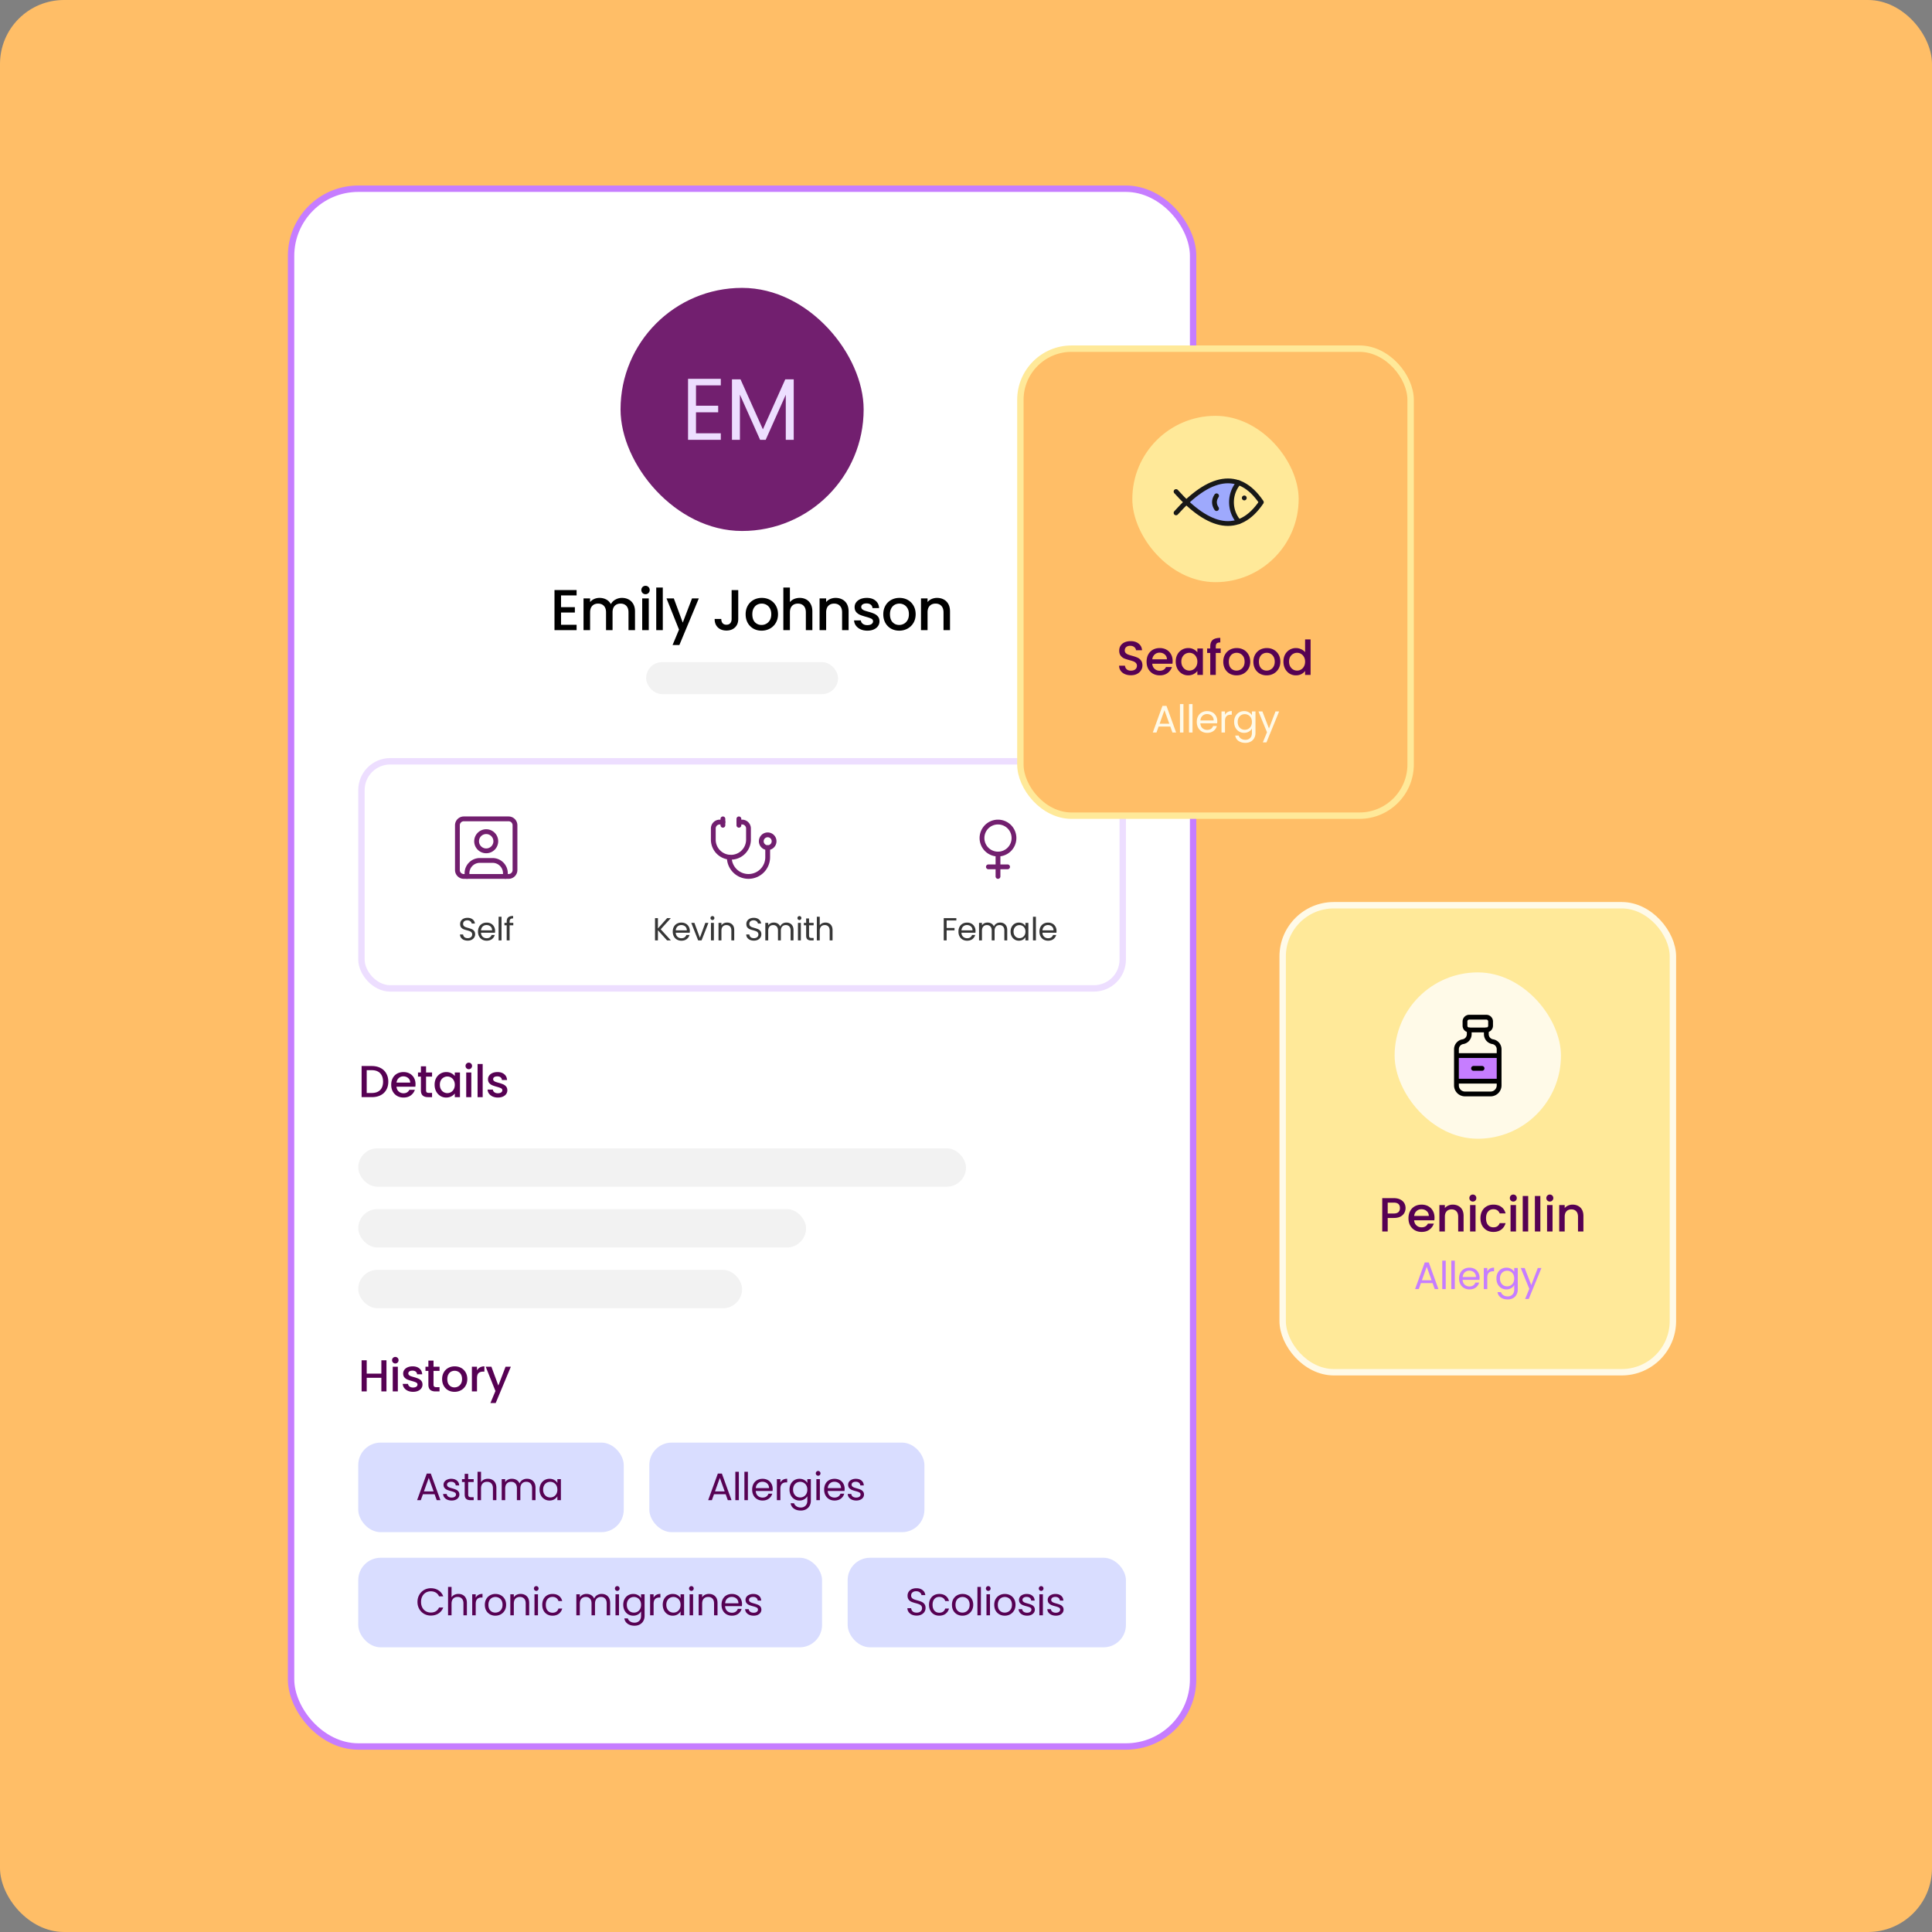 <svg width="604" height="604" fill="none" xmlns="http://www.w3.org/2000/svg"><rect width="100%" height="100%" fill="#808080" stroke="none"/><g transform="translate(-736)"><rect x="736" width="604" height="604" rx="20" fill="#ffbe67"/><rect x="827" y="59" width="282" height="487" rx="21" fill="#fff"/><rect x="827" y="59" width="282" height="487" rx="21" stroke="#c67dff" stroke-width="2"/><rect x="930" y="90" width="76" height="76" rx="38" fill="#721f6f"/><path d="M953.589 120.484v6.364h6.937v2.049h-6.937v6.555h7.756v2.048h-10.242v-19.064h10.242v2.048zm30.554-1.884v18.9h-2.486v-14.093l-6.281 14.093h-1.748l-6.31-14.121V137.5h-2.485v-18.9h2.677l6.992 15.622 6.992-15.622z" fill="#eddeff"/><path d="M911.402 186.146v3.672h4.32v1.674h-4.32v3.834h4.86V197h-6.912v-12.528h6.912v1.674zm19.033.774c.78 0 1.476.162 2.088.486.624.324 1.11.804 1.458 1.44.36.636.54 1.404.54 2.304V197h-2.034v-5.544c0-.888-.222-1.566-.666-2.034-.444-.48-1.05-.72-1.818-.72s-1.38.24-1.836.72c-.444.468-.666 1.146-.666 2.034V197h-2.034v-5.544c0-.888-.222-1.566-.666-2.034-.444-.48-1.05-.72-1.818-.72s-1.38.24-1.836.72c-.444.468-.666 1.146-.666 2.034V197h-2.052v-9.918h2.052v1.134a3.412 3.412 0 0 1 1.278-.954 4.051 4.051 0 0 1 1.656-.342c.792 0 1.5.168 2.124.504a3.445 3.445 0 0 1 1.44 1.458c.3-.6.768-1.074 1.404-1.422.636-.36 1.32-.54 2.052-.54zm7.382-1.152c-.372 0-.684-.126-.936-.378a1.271 1.271 0 0 1-.378-.936c0-.372.126-.684.378-.936s.564-.378.936-.378c.36 0 .666.126.918.378s.378.564.378.936c0 .372-.126.684-.378.936a1.25 1.25 0 0 1-.918.378zm1.008 1.314V197h-2.052v-9.918zm4.386-3.402V197h-2.052v-13.32zm11.262 3.402-6.084 14.58h-2.124l2.016-4.824-3.906-9.756h2.286l2.79 7.56 2.898-7.56zm12.326-2.592v9.018c0 1.116-.342 1.998-1.026 2.646-.672.648-1.56.972-2.664.972s-1.998-.324-2.682-.972c-.672-.648-1.008-1.53-1.008-2.646h2.07c.012.552.15.99.414 1.314.276.324.678.486 1.206.486.528 0 .93-.162 1.206-.486.276-.336.414-.774.414-1.314v-9.018zm7.28 12.672c-.936 0-1.782-.21-2.538-.63a4.67 4.67 0 0 1-1.782-1.8c-.432-.78-.648-1.68-.648-2.7 0-1.008.222-1.902.666-2.682a4.6 4.6 0 0 1 1.818-1.8c.768-.42 1.626-.63 2.574-.63s1.806.21 2.574.63a4.6 4.6 0 0 1 1.818 1.8c.444.78.666 1.674.666 2.682s-.228 1.902-.684 2.682a4.783 4.783 0 0 1-1.872 1.818c-.78.42-1.644.63-2.592.63zm0-1.782c.528 0 1.02-.126 1.476-.378.468-.252.846-.63 1.134-1.134.288-.504.432-1.116.432-1.836s-.138-1.326-.414-1.818c-.276-.504-.642-.882-1.098-1.134a3.003 3.003 0 0 0-1.476-.378c-.528 0-1.02.126-1.476.378-.444.252-.798.63-1.062 1.134-.264.492-.396 1.098-.396 1.818 0 1.068.27 1.896.81 2.484.552.576 1.242.864 2.07.864zm11.947-8.46c.756 0 1.428.162 2.016.486a3.39 3.39 0 0 1 1.404 1.44c.348.636.522 1.404.522 2.304V197h-2.034v-5.544c0-.888-.222-1.566-.666-2.034-.444-.48-1.05-.72-1.818-.72s-1.38.24-1.836.72c-.444.468-.666 1.146-.666 2.034V197h-2.052v-13.32h2.052v4.554c.348-.42.786-.744 1.314-.972a4.489 4.489 0 0 1 1.764-.342zm11.203 0c.78 0 1.476.162 2.088.486a3.466 3.466 0 0 1 1.463 1.44c.34.636.52 1.404.52 2.304V197h-2.037v-5.544c0-.888-.222-1.566-.666-2.034-.444-.48-1.05-.72-1.818-.72s-1.38.24-1.836.72c-.444.468-.666 1.146-.666 2.034V197h-2.052v-9.918h2.052v1.134a3.412 3.412 0 0 1 1.278-.954 4.178 4.178 0 0 1 1.674-.342zm9.921 10.242c-.78 0-1.48-.138-2.1-.414-.61-.288-1.1-.672-1.46-1.152a2.965 2.965 0 0 1-.58-1.638h2.13c.03.42.23.774.59 1.062.37.276.84.414 1.39.414.57 0 1.02-.108 1.33-.324.32-.228.49-.516.49-.864 0-.372-.18-.648-.54-.828-.35-.18-.91-.378-1.68-.594-.74-.204-1.35-.402-1.82-.594a3.33 3.33 0 0 1-1.22-.882c-.34-.396-.5-.918-.5-1.566 0-.528.15-1.008.46-1.44.32-.444.76-.792 1.34-1.044.58-.252 1.26-.378 2.01-.378 1.13 0 2.04.288 2.72.864.7.564 1.07 1.338 1.12 2.322h-2.06c-.03-.444-.21-.798-.54-1.062-.32-.264-.76-.396-1.31-.396-.54 0-.95.102-1.24.306a.94.94 0 0 0-.43.81c0 .264.09.486.28.666.2.18.43.324.71.432.27.096.68.222 1.22.378.72.192 1.31.39 1.76.594.47.192.87.48 1.21.864.34.384.51.894.52 1.53 0 .564-.15 1.068-.47 1.512-.31.444-.75.792-1.33 1.044-.56.252-1.23.378-2 .378zm9.96 0c-.93 0-1.78-.21-2.54-.63a4.693 4.693 0 0 1-1.78-1.8c-.43-.78-.65-1.68-.65-2.7 0-1.008.23-1.902.67-2.682.44-.78 1.05-1.38 1.82-1.8.77-.42 1.62-.63 2.57-.63.95 0 1.81.21 2.58.63.76.42 1.37 1.02 1.81 1.8.45.78.67 1.674.67 2.682s-.23 1.902-.68 2.682a4.777 4.777 0 0 1-1.88 1.818c-.78.42-1.64.63-2.59.63zm0-1.782c.53 0 1.02-.126 1.48-.378.47-.252.84-.63 1.13-1.134.29-.504.43-1.116.43-1.836s-.13-1.326-.41-1.818c-.28-.504-.64-.882-1.1-1.134a2.986 2.986 0 0 0-1.47-.378c-.53 0-1.02.126-1.48.378a2.7 2.7 0 0 0-1.06 1.134c-.27.492-.4 1.098-.4 1.818 0 1.068.27 1.896.81 2.484.55.576 1.24.864 2.07.864zm11.82-8.46c.78 0 1.48.162 2.09.486.62.324 1.11.804 1.46 1.44.35.636.52 1.404.52 2.304V197h-2.03v-5.544c0-.888-.23-1.566-.67-2.034-.44-.48-1.05-.72-1.82-.72s-1.38.24-1.83.72c-.45.468-.67 1.146-.67 2.034V197h-2.05v-9.918h2.05v1.134c.34-.408.76-.726 1.28-.954a4.159 4.159 0 0 1 1.67-.342z" fill="#000"/><rect x="849" y="238" width="238" height="71" rx="9" stroke="#eddeff" stroke-width="2"/><path d="m944.556 294-2.87-3.18V294h-.91v-6.97h.91v3.23l2.88-3.23h1.15l-3.16 3.49 3.19 3.48zm7.106-2.95c0 .173-.01.357-.03.55h-4.38c.034.54.217.963.55 1.27.34.3.75.45 1.23.45.394 0 .72-.09.98-.27.267-.187.454-.433.56-.74h.98c-.146.527-.44.957-.88 1.29-.44.327-.986.49-1.64.49-.52 0-.986-.117-1.4-.35a2.5 2.5 0 0 1-.96-.99c-.233-.433-.35-.933-.35-1.5s.114-1.063.34-1.49a2.37 2.37 0 0 1 .95-.98c.414-.233.887-.35 1.42-.35.52 0 .98.113 1.38.34.4.227.707.54.92.94.22.393.33.84.33 1.34zm-.94-.19c0-.347-.076-.643-.23-.89a1.448 1.448 0 0 0-.63-.57c-.26-.133-.55-.2-.87-.2-.46 0-.853.147-1.18.44-.32.293-.503.7-.55 1.22zm4.081 2.3 1.7-4.64h.97l-2.15 5.48h-1.06l-2.15-5.48h.98zm3.936-5.53a.597.597 0 0 1-.44-.18.599.599 0 0 1-.18-.44c0-.173.06-.32.18-.44s.266-.18.44-.18c.166 0 .306.06.42.18.12.12.18.267.18.44s-.06.32-.18.44a.557.557 0 0 1-.42.18zm.44.89V294h-.91v-5.48zm4.121-.1c.666 0 1.206.203 1.62.61.413.4.62.98.62 1.74V294h-.9v-3.1c0-.547-.137-.963-.41-1.25-.274-.293-.647-.44-1.12-.44-.48 0-.864.15-1.15.45-.28.3-.42.737-.42 1.31V294h-.91v-5.48h.91v.78c.18-.28.423-.497.73-.65.313-.153.656-.23 1.03-.23zm8.402 5.65c-.46 0-.873-.08-1.24-.24a2.12 2.12 0 0 1-.85-.68 1.772 1.772 0 0 1-.32-1.01h.97c.034.327.167.603.4.83.24.22.587.33 1.04.33.434 0 .774-.107 1.02-.32.254-.22.38-.5.38-.84 0-.267-.073-.483-.22-.65a1.4 1.4 0 0 0-.55-.38 8.461 8.461 0 0 0-.89-.28c-.46-.12-.83-.24-1.11-.36a1.849 1.849 0 0 1-.71-.56c-.193-.26-.29-.607-.29-1.04 0-.38.097-.717.29-1.01.194-.293.464-.52.81-.68.354-.16.757-.24 1.21-.24.654 0 1.187.163 1.6.49.42.327.657.76.71 1.3h-1c-.033-.267-.173-.5-.42-.7-.246-.207-.573-.31-.98-.31-.38 0-.69.1-.93.3-.24.193-.36.467-.36.82 0 .253.07.46.21.62.147.16.324.283.53.37.214.08.51.173.89.28.46.127.83.253 1.11.38.28.12.52.31.72.57.2.253.3.6.3 1.04 0 .34-.09.66-.27.96-.18.3-.446.543-.8.73-.353.187-.77.28-1.25.28zm10.149-5.65c.427 0 .807.09 1.14.27.334.173.597.437.79.79.194.353.29.783.29 1.29V294h-.9v-3.1c0-.547-.136-.963-.41-1.25-.266-.293-.63-.44-1.09-.44-.473 0-.85.153-1.13.46-.28.3-.42.737-.42 1.31V294h-.9v-3.1c0-.547-.136-.963-.41-1.25-.266-.293-.63-.44-1.09-.44-.473 0-.85.153-1.13.46-.28.3-.42.737-.42 1.31V294h-.91v-5.48h.91v.79c.18-.287.42-.507.72-.66.307-.153.644-.23 1.01-.23.46 0 .867.103 1.22.31.354.207.617.51.79.91a1.8 1.8 0 0 1 .76-.9c.354-.213.747-.32 1.18-.32zm4.083-.79a.599.599 0 0 1-.44-.18.599.599 0 0 1-.18-.44c0-.173.06-.32.18-.44s.267-.18.44-.18c.167 0 .307.06.42.18.12.12.18.267.18.44s-.06.32-.18.44a.554.554 0 0 1-.42.18zm.44.89V294h-.91v-5.48zm2.561.75v3.23c0 .267.057.457.17.57.113.107.31.16.59.16h.67v.77h-.82c-.507 0-.887-.117-1.14-.35-.253-.233-.38-.617-.38-1.15v-3.23h-.71v-.75h.71v-1.38h.91v1.38h1.43v.75zm5.153-.85c.413 0 .786.09 1.12.27.333.173.593.437.78.79.193.353.29.783.29 1.29V294h-.9v-3.1c0-.547-.137-.963-.41-1.25-.274-.293-.647-.44-1.12-.44-.48 0-.864.15-1.15.45-.28.3-.42.737-.42 1.31V294h-.91v-7.4h.91v2.7c.18-.28.426-.497.74-.65.32-.153.676-.23 1.07-.23zm-111.869 5.65c-.46 0-.873-.08-1.24-.24a2.12 2.12 0 0 1-.85-.68 1.765 1.765 0 0 1-.32-1.01h.97c.033.327.167.603.4.83.24.22.587.33 1.04.33.433 0 .773-.107 1.02-.32.253-.22.38-.5.38-.84 0-.267-.073-.483-.22-.65a1.408 1.408 0 0 0-.55-.38 8.539 8.539 0 0 0-.89-.28c-.46-.12-.83-.24-1.11-.36a1.849 1.849 0 0 1-.71-.56c-.193-.26-.29-.607-.29-1.04 0-.38.097-.717.29-1.01.193-.293.463-.52.81-.68.353-.16.757-.24 1.21-.24.653 0 1.187.163 1.6.49.42.327.657.76.71 1.3h-1c-.033-.267-.173-.5-.42-.7-.247-.207-.573-.31-.98-.31-.38 0-.69.1-.93.3-.24.193-.36.467-.36.82 0 .253.07.46.21.62.147.16.323.283.53.37.213.08.51.173.89.28.46.127.83.253 1.11.38.28.12.52.31.72.57.2.253.3.6.3 1.04 0 .34-.09.66-.27.96-.18.3-.447.543-.8.73-.353.187-.77.28-1.25.28zm8.559-3.02c0 .173-.01.357-.03.55h-4.38c.033.54.217.963.55 1.27.34.3.75.45 1.23.45.393 0 .72-.09.98-.27.267-.187.453-.433.56-.74h.98a2.38 2.38 0 0 1-.88 1.29c-.44.327-.987.49-1.64.49a2.8 2.8 0 0 1-1.4-.35 2.487 2.487 0 0 1-.96-.99c-.233-.433-.35-.933-.35-1.5s.113-1.063.34-1.49c.227-.427.543-.753.95-.98.413-.233.887-.35 1.42-.35.52 0 .98.113 1.38.34.4.227.707.54.92.94.22.393.33.84.33 1.34zm-.94-.19c0-.347-.077-.643-.23-.89a1.448 1.448 0 0 0-.63-.57c-.26-.133-.55-.2-.87-.2-.46 0-.853.147-1.18.44-.32.293-.503.7-.55 1.22zm2.951-4.26v7.4h-.91v-7.4zm3.681 2.67h-1.15V294h-.91v-4.73h-.71v-.75h.71v-.39c0-.613.157-1.06.47-1.34.32-.287.83-.43 1.53-.43v.76c-.4 0-.683.08-.85.24-.16.153-.24.41-.24.77v.39h1.15zm138.51-2.24v.74h-3.03v2.35h2.46v.74h-2.46V294h-.91v-6.97zm6 4.02c0 .173-.01.357-.03.55h-4.38c.03.54.21.963.55 1.27.34.3.75.45 1.23.45.39 0 .72-.09.98-.27.26-.187.45-.433.56-.74h.98c-.15.527-.44.957-.88 1.29-.44.327-.99.49-1.64.49-.52 0-.99-.117-1.4-.35a2.448 2.448 0 0 1-.96-.99c-.24-.433-.35-.933-.35-1.5s.11-1.063.34-1.49c.22-.427.54-.753.95-.98.41-.233.88-.35 1.42-.35.52 0 .98.113 1.38.34.4.227.7.54.92.94.22.393.33.84.33 1.34zm-.94-.19c0-.347-.08-.643-.23-.89a1.529 1.529 0 0 0-.63-.57c-.26-.133-.55-.2-.87-.2-.46 0-.86.147-1.18.44-.32.293-.51.7-.55 1.22zm8.63-2.44c.43 0 .81.09 1.14.27.33.173.6.437.79.79.19.353.29.783.29 1.29V294h-.9v-3.1c0-.547-.14-.963-.41-1.25-.27-.293-.63-.44-1.09-.44-.47 0-.85.153-1.13.46-.28.3-.42.737-.42 1.31V294h-.9v-3.1c0-.547-.14-.963-.41-1.25-.27-.293-.63-.44-1.09-.44-.47 0-.85.153-1.13.46-.28.3-.42.737-.42 1.31V294h-.91v-5.48h.91v.79c.18-.287.42-.507.72-.66.31-.153.64-.23 1.01-.23.46 0 .87.103 1.22.31.35.207.62.51.79.91.15-.387.41-.687.76-.9.35-.213.75-.32 1.18-.32zm3.27 2.82c0-.56.11-1.05.34-1.47.23-.427.54-.757.93-.99.4-.233.84-.35 1.33-.35.48 0 .9.103 1.25.31.35.207.62.467.79.78v-1h.92V294h-.92v-1.02c-.18.32-.45.587-.81.8-.35.207-.77.31-1.24.31-.49 0-.93-.12-1.32-.36s-.7-.577-.93-1.01c-.23-.433-.34-.927-.34-1.48zm4.64.01c0-.413-.08-.773-.25-1.08a1.72 1.72 0 0 0-.68-.7 1.78 1.78 0 0 0-.93-.25c-.34 0-.65.08-.93.24-.28.16-.5.393-.67.7-.17.307-.25.667-.25 1.08 0 .42.08.787.25 1.1.17.307.39.543.67.71.28.16.59.24.93.24.34 0 .65-.08.93-.24.29-.167.51-.403.68-.71.17-.313.25-.677.25-1.09zm3.27-4.65v7.4h-.91v-7.4zm6.45 4.45c0 .173-.01.357-.03.55h-4.38c.03.54.22.963.55 1.27.34.3.75.45 1.23.45.39 0 .72-.09.98-.27.27-.187.45-.433.56-.74h.98c-.15.527-.44.957-.88 1.29-.44.327-.99.49-1.64.49-.52 0-.99-.117-1.4-.35a2.448 2.448 0 0 1-.96-.99c-.23-.433-.35-.933-.35-1.5s.11-1.063.34-1.49c.23-.427.54-.753.95-.98.41-.233.89-.35 1.42-.35.52 0 .98.113 1.38.34.4.227.71.54.92.94.22.393.33.84.33 1.34zm-.94-.19c0-.347-.08-.643-.23-.89a1.416 1.416 0 0 0-.63-.57c-.26-.133-.55-.2-.87-.2-.46 0-.85.147-1.18.44-.32.293-.5.7-.55 1.22z" fill="#363636"/><g clip-path="url(#a)" stroke="#721f6f" stroke-width="1.5" stroke-linecap="round" stroke-linejoin="round"><path d="M885 263c0 .796.316 1.559.879 2.121a2.996 2.996 0 0 0 4.242 0 2.996 2.996 0 0 0 0-4.242 2.996 2.996 0 0 0-4.242 0A2.996 2.996 0 0 0 885 263Zm-3 11v-1c0-1.061.421-2.078 1.172-2.828A3.995 3.995 0 0 1 886 269h4c1.061 0 2.078.421 2.828 1.172A3.995 3.995 0 0 1 894 273v1"/><path d="M879 258a2 2 0 0 1 2-2h14a2 2 0 0 1 2 2v14a2 2 0 0 1-2 2h-14a2 2 0 0 1-2-2Z"/></g><g clip-path="url(#b)" stroke="#721f6f" stroke-width="1.5" stroke-linecap="round" stroke-linejoin="round"><path d="M962 257h-1a2 2 0 0 0-2 2v3.5a5.496 5.496 0 0 0 5.5 5.5 5.496 5.496 0 0 0 5.5-5.5V259a2 2 0 0 0-2-2h-1"/><path d="M964 268a5.99 5.99 0 0 0 1.757 4.243A6.003 6.003 0 0 0 976 268v-3m-9-9v2m-5-2v2"/><path d="M974 263a2 2 0 1 0 4.001-.001A2 2 0 0 0 974 263Z"/></g><g clip-path="url(#c)" stroke="#721f6f" stroke-width="1.5" stroke-linecap="round" stroke-linejoin="round"><path d="M1043 262a5.03 5.03 0 0 0 1.46 3.536 5.01 5.01 0 0 0 7.08 0A5.03 5.03 0 0 0 1053 262a5.03 5.03 0 0 0-1.46-3.536 5.01 5.01 0 0 0-7.08 0A5.03 5.03 0 0 0 1043 262zm5 5v7m-3-3h6"/></g><path d="M856.82 425.27V435h-1.596v-4.256h-4.578V435h-1.596v-9.73h1.596v4.172h4.578v-4.172zm2.773.994a.99.99 0 0 1-.728-.294.99.99 0 0 1-.294-.728.99.99 0 0 1 .294-.728.99.99 0 0 1 .728-.294c.28 0 .518.098.714.294a.99.99 0 0 1 .294.728.99.99 0 0 1-.294.728.972.972 0 0 1-.714.294zm.784 1.022V435h-1.596v-7.714zm4.756 7.84c-.607 0-1.153-.107-1.638-.322a2.962 2.962 0 0 1-1.134-.896 2.262 2.262 0 0 1-.448-1.274h1.652c.028.327.182.602.462.826.289.215.648.322 1.078.322.448 0 .793-.084 1.036-.252.252-.177.378-.401.378-.672 0-.289-.14-.504-.42-.644-.271-.14-.705-.294-1.302-.462a12.75 12.75 0 0 1-1.414-.462 2.53 2.53 0 0 1-.952-.686c-.262-.308-.392-.714-.392-1.218 0-.411.121-.784.364-1.12.242-.345.588-.616 1.036-.812.457-.196.98-.294 1.568-.294.877 0 1.582.224 2.114.672.541.439.83 1.041.868 1.806h-1.596a1.137 1.137 0 0 0-.42-.826c-.252-.205-.593-.308-1.022-.308-.42 0-.742.079-.966.238a.738.738 0 0 0-.336.63.68.68 0 0 0 .224.518c.149.14.331.252.546.336.214.075.532.173.952.294a9.25 9.25 0 0 1 1.372.462c.364.149.676.373.938.672.261.299.396.695.406 1.19 0 .439-.122.831-.364 1.176-.243.345-.588.616-1.036.812-.439.196-.957.294-1.554.294zm6.4-6.538v4.27c0 .289.065.499.196.63.14.121.373.182.7.182h.98V435h-1.26c-.719 0-1.269-.168-1.652-.504-.383-.336-.574-.882-.574-1.638v-4.27h-.91v-1.302h.91v-1.918h1.61v1.918h1.876v1.302zm6.553 6.538c-.728 0-1.386-.163-1.974-.49a3.635 3.635 0 0 1-1.386-1.4c-.336-.607-.504-1.307-.504-2.1 0-.784.173-1.479.518-2.086a3.578 3.578 0 0 1 1.414-1.4c.597-.327 1.265-.49 2.002-.49.737 0 1.405.163 2.002.49a3.578 3.578 0 0 1 1.414 1.4c.345.607.518 1.302.518 2.086 0 .784-.177 1.479-.532 2.086a3.72 3.72 0 0 1-1.456 1.414 4.182 4.182 0 0 1-2.016.49zm0-1.386c.411 0 .793-.098 1.148-.294.364-.196.658-.49.882-.882.224-.392.336-.868.336-1.428 0-.56-.107-1.031-.322-1.414a2.164 2.164 0 0 0-.854-.882 2.335 2.335 0 0 0-1.148-.294c-.411 0-.793.098-1.148.294-.345.196-.621.49-.826.882-.205.383-.308.854-.308 1.414 0 .831.21 1.475.63 1.932.429.448.966.672 1.61.672zm7.038-5.334c.233-.392.541-.695.924-.91.392-.224.854-.336 1.386-.336v1.652h-.406c-.626 0-1.102.159-1.428.476-.318.317-.476.868-.476 1.652V435h-1.596v-7.714h1.596zm10.581-1.12-4.732 11.34h-1.652l1.568-3.752-3.038-7.588h1.778l2.17 5.88 2.254-5.88z" fill="#560153"/><rect x="848" y="451" width="83" height="28" rx="7" fill="#d9ddff"/><path d="M871.868 467.14h-3.648l-.672 1.86h-1.152l3.024-8.316h1.26l3.012 8.316h-1.152zm-.312-.888-1.512-4.224-1.512 4.224zm5.662 2.856c-.504 0-.956-.084-1.356-.252a2.356 2.356 0 0 1-.948-.72 1.946 1.946 0 0 1-.384-1.068h1.128c.032.328.184.596.456.804.28.208.644.312 1.092.312.416 0 .744-.092.984-.276.24-.184.36-.416.36-.696 0-.288-.128-.5-.384-.636-.256-.144-.652-.284-1.188-.42a9.777 9.777 0 0 1-1.2-.384 2.279 2.279 0 0 1-.792-.588c-.216-.264-.324-.608-.324-1.032 0-.336.1-.644.3-.924.2-.28.484-.5.852-.66a3.003 3.003 0 0 1 1.26-.252c.728 0 1.316.184 1.764.552.448.368.688.872.72 1.512h-1.092a1.12 1.12 0 0 0-.42-.828c-.248-.208-.584-.312-1.008-.312-.392 0-.704.084-.936.252a.779.779 0 0 0-.348.66c0 .216.068.396.204.54.144.136.32.248.528.336.216.08.512.172.888.276.472.128.856.256 1.152.384.296.12.548.304.756.552.216.248.328.572.336.972 0 .36-.1.684-.3.972-.2.288-.484.516-.852.684-.36.16-.776.24-1.248.24zm5.153-5.784v3.876c0 .32.068.548.204.684.136.128.372.192.708.192h.804V469h-.984c-.608 0-1.064-.14-1.368-.42-.304-.28-.456-.74-.456-1.38v-3.876h-.852v-.9h.852v-1.656h1.092v1.656h1.716v.9zm6.184-1.02c.496 0 .944.108 1.344.324.4.208.712.524.936.948.232.424.348.94.348 1.548V469h-1.08v-3.72c0-.656-.164-1.156-.492-1.5-.328-.352-.776-.528-1.344-.528-.576 0-1.036.18-1.38.54-.336.36-.504.884-.504 1.572V469h-1.092v-8.88h1.092v3.24a2.16 2.16 0 0 1 .888-.78 2.933 2.933 0 0 1 1.284-.276zm12.199 0c.512 0 .968.108 1.368.324.4.208.716.524.948.948.232.424.348.94.348 1.548V469h-1.08v-3.72c0-.656-.164-1.156-.492-1.5-.32-.352-.756-.528-1.308-.528-.568 0-1.02.184-1.356.552-.336.36-.504.884-.504 1.572V469h-1.08v-3.72c0-.656-.164-1.156-.492-1.5-.32-.352-.756-.528-1.308-.528-.568 0-1.02.184-1.356.552-.336.36-.504.884-.504 1.572V469h-1.092v-6.576h1.092v.948c.216-.344.504-.608.864-.792a2.672 2.672 0 0 1 1.212-.276c.552 0 1.04.124 1.464.372.424.248.74.612.948 1.092.184-.464.488-.824.912-1.08a2.687 2.687 0 0 1 1.416-.384zm3.928 3.384c0-.672.136-1.26.408-1.764a2.964 2.964 0 0 1 1.116-1.188 3.11 3.11 0 0 1 1.596-.42c.576 0 1.076.124 1.5.372.424.248.74.56.948.936v-1.2h1.104V469h-1.104v-1.224c-.216.384-.54.704-.972.96-.424.248-.92.372-1.488.372a2.98 2.98 0 0 1-1.584-.432 3.03 3.03 0 0 1-1.116-1.212c-.272-.52-.408-1.112-.408-1.776zm5.568.012c0-.496-.1-.928-.3-1.296a2.065 2.065 0 0 0-.816-.84 2.14 2.14 0 0 0-1.116-.3c-.408 0-.78.096-1.116.288a2.09 2.09 0 0 0-.804.84c-.2.368-.3.8-.3 1.296 0 .504.1.944.3 1.32.2.368.468.652.804.852a2.21 2.21 0 0 0 1.116.288c.408 0 .78-.096 1.116-.288.344-.2.616-.484.816-.852.2-.376.3-.812.3-1.308z" fill="#560153"/><rect x="848" y="487" width="145" height="28" rx="7" fill="#d9ddff"/><path d="M866.516 500.812c0-.816.184-1.548.552-2.196a4.012 4.012 0 0 1 1.5-1.536 4.185 4.185 0 0 1 2.124-.552c.912 0 1.708.22 2.388.66.68.44 1.176 1.064 1.488 1.872h-1.308a2.614 2.614 0 0 0-1.008-1.164c-.432-.272-.952-.408-1.56-.408a3.05 3.05 0 0 0-1.572.408c-.464.272-.828.66-1.092 1.164-.264.496-.396 1.08-.396 1.752 0 .664.132 1.248.396 1.752.264.496.628.88 1.092 1.152a3.05 3.05 0 0 0 1.572.408c.608 0 1.128-.132 1.56-.396.44-.272.776-.66 1.008-1.164h1.308c-.312.8-.808 1.42-1.488 1.86-.68.432-1.476.648-2.388.648-.776 0-1.484-.18-2.124-.54a4.035 4.035 0 0 1-1.5-1.524c-.368-.648-.552-1.38-.552-2.196zm12.822-2.508c.496 0 .944.108 1.344.324.4.208.712.524.936.948.232.424.348.94.348 1.548V505h-1.08v-3.72c0-.656-.164-1.156-.492-1.5-.328-.352-.776-.528-1.344-.528-.576 0-1.036.18-1.38.54-.336.36-.504.884-.504 1.572V505h-1.092v-8.88h1.092v3.24a2.16 2.16 0 0 1 .888-.78 2.933 2.933 0 0 1 1.284-.276zm5.383 1.188c.192-.376.464-.668.816-.876.36-.208.796-.312 1.308-.312v1.128h-.288c-1.224 0-1.836.664-1.836 1.992V505h-1.092v-6.576h1.092zm6.133 5.616a3.4 3.4 0 0 1-1.68-.42 3.053 3.053 0 0 1-1.176-1.188c-.28-.52-.42-1.12-.42-1.8 0-.672.144-1.264.432-1.776.296-.52.696-.916 1.2-1.188a3.424 3.424 0 0 1 1.692-.42c.624 0 1.188.14 1.692.42.504.272.9.664 1.188 1.176.296.512.444 1.108.444 1.788 0 .68-.152 1.28-.456 1.8a3.09 3.09 0 0 1-1.212 1.188c-.512.28-1.08.42-1.704.42zm0-.96c.392 0 .76-.092 1.104-.276.344-.184.62-.46.828-.828.216-.368.324-.816.324-1.344 0-.528-.104-.976-.312-1.344a2.003 2.003 0 0 0-.816-.816 2.237 2.237 0 0 0-1.092-.276c-.4 0-.768.092-1.104.276a1.951 1.951 0 0 0-.792.816c-.2.368-.3.816-.3 1.344 0 .536.096.988.288 1.356.2.368.464.644.792.828.328.176.688.264 1.08.264zm7.892-5.844c.8 0 1.448.244 1.944.732.496.48.744 1.176.744 2.088V505h-1.08v-3.72c0-.656-.164-1.156-.492-1.5-.328-.352-.776-.528-1.344-.528-.576 0-1.036.18-1.38.54-.336.36-.504.884-.504 1.572V505h-1.092v-6.576h1.092v.936c.216-.336.508-.596.876-.78a2.774 2.774 0 0 1 1.236-.276zm4.915-.948a.718.718 0 0 1-.528-.216.718.718 0 0 1-.216-.528c0-.208.072-.384.216-.528a.718.718 0 0 1 .528-.216c.2 0 .368.072.504.216.144.144.216.32.216.528a.718.718 0 0 1-.216.528.666.666 0 0 1-.504.216zm.528 1.068V505h-1.092v-6.576zm1.334 3.276c0-.68.136-1.272.408-1.776a2.938 2.938 0 0 1 1.128-1.188c.488-.28 1.044-.42 1.668-.42.808 0 1.472.196 1.992.588.528.392.876.936 1.044 1.632h-1.176a1.679 1.679 0 0 0-.66-.948c-.32-.232-.72-.348-1.2-.348-.624 0-1.128.216-1.512.648-.384.424-.576 1.028-.576 1.812 0 .792.192 1.404.576 1.836.384.432.888.648 1.512.648.48 0 .88-.112 1.2-.336.32-.224.54-.544.66-.96h1.176a2.921 2.921 0 0 1-1.056 1.62c-.528.4-1.188.6-1.98.6-.624 0-1.18-.14-1.668-.42a2.938 2.938 0 0 1-1.128-1.188c-.272-.512-.408-1.112-.408-1.8zm18.564-3.396c.512 0 .968.108 1.368.324.4.208.716.524.948.948.232.424.348.94.348 1.548V505h-1.08v-3.72c0-.656-.164-1.156-.492-1.5-.32-.352-.756-.528-1.308-.528-.568 0-1.02.184-1.356.552-.336.36-.504.884-.504 1.572V505h-1.08v-3.72c0-.656-.164-1.156-.492-1.5-.32-.352-.756-.528-1.308-.528-.568 0-1.02.184-1.356.552-.336.36-.504.884-.504 1.572V505h-1.092v-6.576h1.092v.948c.216-.344.504-.608.864-.792a2.672 2.672 0 0 1 1.212-.276c.552 0 1.04.124 1.464.372.424.248.74.612.948 1.092.184-.464.488-.824.912-1.08a2.687 2.687 0 0 1 1.416-.384zm4.899-.948a.718.718 0 0 1-.528-.216.718.718 0 0 1-.216-.528c0-.208.072-.384.216-.528a.718.718 0 0 1 .528-.216c.2 0 .368.072.504.216.144.144.216.32.216.528a.718.718 0 0 1-.216.528.666.666 0 0 1-.504.216zm.528 1.068V505h-1.092v-6.576zm4.453-.108c.568 0 1.064.124 1.488.372.432.248.752.56.96.936v-1.2h1.104v6.72c0 .6-.128 1.132-.384 1.596-.256.472-.624.84-1.104 1.104-.472.264-1.024.396-1.656.396-.864 0-1.584-.204-2.16-.612a2.392 2.392 0 0 1-1.02-1.668h1.08c.12.4.368.72.744.96.376.248.828.372 1.356.372.6 0 1.088-.188 1.464-.564.384-.376.576-.904.576-1.584v-1.38a2.628 2.628 0 0 1-.96.96c-.424.256-.92.384-1.488.384a3.043 3.043 0 0 1-1.596-.432 3.03 3.03 0 0 1-1.116-1.212c-.272-.52-.408-1.112-.408-1.776 0-.672.136-1.26.408-1.764a2.964 2.964 0 0 1 1.116-1.188 3.11 3.11 0 0 1 1.596-.42zm2.448 3.384c0-.496-.1-.928-.3-1.296a2.065 2.065 0 0 0-.816-.84 2.14 2.14 0 0 0-1.116-.3c-.408 0-.78.096-1.116.288a2.09 2.09 0 0 0-.804.84c-.2.368-.3.8-.3 1.296 0 .504.1.944.3 1.32.2.368.468.652.804.852a2.21 2.21 0 0 0 1.116.288c.408 0 .78-.096 1.116-.288.344-.2.616-.484.816-.852.2-.376.3-.812.3-1.308zm3.922-2.208c.192-.376.464-.668.816-.876.36-.208.796-.312 1.308-.312v1.128h-.288c-1.224 0-1.836.664-1.836 1.992V505h-1.092v-6.576h1.092zm2.856 2.196c0-.672.136-1.26.408-1.764a2.964 2.964 0 0 1 1.116-1.188 3.11 3.11 0 0 1 1.596-.42c.576 0 1.076.124 1.5.372.424.248.74.56.948.936v-1.2h1.104V505h-1.104v-1.224c-.216.384-.54.704-.972.96-.424.248-.92.372-1.488.372a2.98 2.98 0 0 1-1.584-.432 3.03 3.03 0 0 1-1.116-1.212c-.272-.52-.408-1.112-.408-1.776zm5.568.012c0-.496-.1-.928-.3-1.296a2.065 2.065 0 0 0-.816-.84 2.14 2.14 0 0 0-1.116-.3c-.408 0-.78.096-1.116.288a2.09 2.09 0 0 0-.804.84c-.2.368-.3.8-.3 1.296 0 .504.1.944.3 1.32.2.368.468.652.804.852a2.21 2.21 0 0 0 1.116.288c.408 0 .78-.096 1.116-.288.344-.2.616-.484.816-.852.2-.376.3-.812.3-1.308zm3.394-4.344a.718.718 0 0 1-.528-.216.718.718 0 0 1-.216-.528c0-.208.072-.384.216-.528a.718.718 0 0 1 .528-.216c.2 0 .368.072.504.216.144.144.216.32.216.528a.718.718 0 0 1-.216.528.666.666 0 0 1-.504.216zm.528 1.068V505h-1.092v-6.576zm4.945-.12c.8 0 1.448.244 1.944.732.496.48.744 1.176.744 2.088V505h-1.08v-3.72c0-.656-.164-1.156-.492-1.5-.328-.352-.776-.528-1.344-.528-.576 0-1.036.18-1.38.54-.336.36-.504.884-.504 1.572V505h-1.092v-6.576h1.092v.936c.216-.336.508-.596.876-.78a2.774 2.774 0 0 1 1.236-.276zm10.351 3.156c0 .208-.012.428-.036.66h-5.256c.04.648.26 1.156.66 1.524.408.36.9.54 1.476.54.472 0 .864-.108 1.176-.324.32-.224.544-.52.672-.888h1.176a2.856 2.856 0 0 1-1.056 1.548c-.528.392-1.184.588-1.968.588-.624 0-1.184-.14-1.68-.42a2.995 2.995 0 0 1-1.152-1.188c-.28-.52-.42-1.12-.42-1.8 0-.68.136-1.276.408-1.788a2.836 2.836 0 0 1 1.14-1.176c.496-.28 1.064-.42 1.704-.42.624 0 1.176.136 1.656.408.48.272.848.648 1.104 1.128.264.472.396 1.008.396 1.608zm-1.128-.228c0-.416-.092-.772-.276-1.068a1.737 1.737 0 0 0-.756-.684c-.312-.16-.66-.24-1.044-.24-.552 0-1.024.176-1.416.528-.384.352-.604.84-.66 1.464zm4.778 3.876c-.504 0-.956-.084-1.356-.252a2.356 2.356 0 0 1-.948-.72 1.946 1.946 0 0 1-.384-1.068h1.128c.032.328.184.596.456.804.28.208.644.312 1.092.312.416 0 .744-.092.984-.276.24-.184.36-.416.36-.696 0-.288-.128-.5-.384-.636-.256-.144-.652-.284-1.188-.42a9.777 9.777 0 0 1-1.2-.384 2.279 2.279 0 0 1-.792-.588c-.216-.264-.324-.608-.324-1.032 0-.336.1-.644.3-.924.2-.28.484-.5.852-.66a3.003 3.003 0 0 1 1.26-.252c.728 0 1.316.184 1.764.552.448.368.688.872.72 1.512h-1.092a1.12 1.12 0 0 0-.42-.828c-.248-.208-.584-.312-1.008-.312-.392 0-.704.084-.936.252a.779.779 0 0 0-.348.66c0 .216.068.396.204.54.144.136.32.248.528.336.216.08.512.172.888.276.472.128.856.256 1.152.384.296.12.548.304.756.552.216.248.328.572.336.972 0 .36-.1.684-.3.972-.2.288-.484.516-.852.684-.36.16-.776.24-1.248.24z" fill="#560153"/><rect x="939" y="451" width="86" height="28" rx="7" fill="#d9ddff"/><path d="M962.868 467.14h-3.648l-.672 1.86h-1.152l3.024-8.316h1.26l3.012 8.316h-1.152zm-.312-.888-1.512-4.224-1.512 4.224zm4.426-6.132V469h-1.092v-8.88zm2.833 0V469h-1.092v-8.88zm7.741 5.34c0 .208-.012.428-.036.66h-5.256c.04.648.26 1.156.66 1.524.408.36.9.54 1.476.54.472 0 .864-.108 1.176-.324.32-.224.544-.52.672-.888h1.176a2.856 2.856 0 0 1-1.056 1.548c-.528.392-1.184.588-1.968.588-.624 0-1.184-.14-1.68-.42a2.995 2.995 0 0 1-1.152-1.188c-.28-.52-.42-1.12-.42-1.8 0-.68.136-1.276.408-1.788a2.836 2.836 0 0 1 1.14-1.176c.496-.28 1.064-.42 1.704-.42.624 0 1.176.136 1.656.408.48.272.848.648 1.104 1.128.264.472.396 1.008.396 1.608zm-1.128-.228c0-.416-.092-.772-.276-1.068a1.737 1.737 0 0 0-.756-.684c-.312-.16-.66-.24-1.044-.24-.552 0-1.024.176-1.416.528-.384.352-.604.84-.66 1.464zm3.542-1.74c.192-.376.464-.668.816-.876.36-.208.796-.312 1.308-.312v1.128h-.288c-1.224 0-1.836.664-1.836 1.992V469h-1.092v-6.576h1.092zm5.976-1.176c.568 0 1.064.124 1.488.372.432.248.752.56.96.936v-1.2h1.104v6.72c0 .6-.128 1.132-.384 1.596-.256.472-.624.84-1.104 1.104-.472.264-1.024.396-1.656.396-.864 0-1.584-.204-2.16-.612a2.392 2.392 0 0 1-1.02-1.668h1.08c.12.4.368.72.744.96.376.248.828.372 1.356.372.6 0 1.088-.188 1.464-.564.384-.376.576-.904.576-1.584v-1.38a2.628 2.628 0 0 1-.96.96c-.424.256-.92.384-1.488.384a3.043 3.043 0 0 1-1.596-.432 3.03 3.03 0 0 1-1.116-1.212c-.272-.52-.408-1.112-.408-1.776 0-.672.136-1.26.408-1.764a2.964 2.964 0 0 1 1.116-1.188 3.11 3.11 0 0 1 1.596-.42zm2.448 3.384c0-.496-.1-.928-.3-1.296a2.065 2.065 0 0 0-.816-.84 2.14 2.14 0 0 0-1.116-.3c-.408 0-.78.096-1.116.288a2.09 2.09 0 0 0-.804.84c-.2.368-.3.8-.3 1.296 0 .504.1.944.3 1.32.2.368.468.652.804.852a2.21 2.21 0 0 0 1.116.288c.408 0 .78-.096 1.116-.288.344-.2.616-.484.816-.852.2-.376.3-.812.3-1.308zm3.394-4.344a.718.718 0 0 1-.528-.216.718.718 0 0 1-.216-.528c0-.208.072-.384.216-.528a.718.718 0 0 1 .528-.216c.2 0 .368.072.504.216.144.144.216.32.216.528a.718.718 0 0 1-.216.528.666.666 0 0 1-.504.216zm.528 1.068V469h-1.092v-6.576zm7.744 3.036c0 .208-.02.428-.04.66h-5.255c.04.648.26 1.156.66 1.524.408.36.9.54 1.476.54.472 0 .864-.108 1.176-.324.32-.224.544-.52.672-.888h1.176a2.856 2.856 0 0 1-1.056 1.548c-.528.392-1.184.588-1.968.588-.624 0-1.184-.14-1.68-.42a2.995 2.995 0 0 1-1.152-1.188c-.28-.52-.42-1.12-.42-1.8 0-.68.136-1.276.408-1.788a2.836 2.836 0 0 1 1.14-1.176c.496-.28 1.064-.42 1.704-.42.624 0 1.176.136 1.656.408.48.272.848.648 1.104 1.128.264.472.399 1.008.399 1.608zm-1.131-.228c0-.416-.092-.772-.276-1.068a1.737 1.737 0 0 0-.756-.684c-.312-.16-.66-.24-1.044-.24-.552 0-1.024.176-1.416.528-.384.352-.604.84-.66 1.464zm4.781 3.876c-.51 0-.96-.084-1.36-.252-.4-.176-.72-.416-.95-.72a1.927 1.927 0 0 1-.38-1.068h1.13c.03.328.18.596.45.804.28.208.65.312 1.09.312.42 0 .75-.092.99-.276.24-.184.36-.416.36-.696 0-.288-.13-.5-.39-.636-.25-.144-.65-.284-1.18-.42a9.556 9.556 0 0 1-1.2-.384 2.308 2.308 0 0 1-.8-.588c-.21-.264-.32-.608-.32-1.032 0-.336.1-.644.3-.924.2-.28.48-.5.85-.66.37-.168.79-.252 1.26-.252.73 0 1.32.184 1.77.552.44.368.68.872.72 1.512h-1.1c-.02-.344-.16-.62-.42-.828-.24-.208-.58-.312-1-.312-.4 0-.71.084-.94.252a.786.786 0 0 0-.35.66c0 .216.07.396.21.54.14.136.32.248.52.336.22.08.52.172.89.276.47.128.86.256 1.15.384.3.12.55.304.76.552.22.248.33.572.34.972 0 .36-.1.684-.3.972-.2.288-.49.516-.86.684-.36.16-.77.24-1.24.24z" fill="#560153"/><rect x="1001" y="487" width="87" height="28" rx="7" fill="#d9ddff"/><path d="M1022.58 505.084c-.56 0-1.05-.096-1.49-.288a2.57 2.57 0 0 1-1.02-.816 2.124 2.124 0 0 1-.39-1.212h1.17c.04.392.2.724.48.996.29.264.7.396 1.25.396.52 0 .92-.128 1.22-.384.3-.264.46-.6.46-1.008 0-.32-.09-.58-.27-.78-.17-.2-.39-.352-.66-.456a9.917 9.917 0 0 0-1.07-.336 9.945 9.945 0 0 1-1.33-.432 2.191 2.191 0 0 1-.85-.672c-.23-.312-.35-.728-.35-1.248 0-.456.12-.86.35-1.212.23-.352.56-.624.97-.816.43-.192.91-.288 1.45-.288.79 0 1.43.196 1.92.588.51.392.79.912.86 1.56h-1.2c-.04-.32-.21-.6-.51-.84-.29-.248-.69-.372-1.17-.372-.46 0-.83.12-1.12.36-.29.232-.43.56-.43.984 0 .304.08.552.25.744.18.192.39.34.64.444.25.096.61.208 1.06.336.56.152 1 .304 1.34.456.33.144.62.372.86.684.24.304.36.72.36 1.248 0 .408-.11.792-.32 1.152-.22.36-.54.652-.96.876-.43.224-.93.336-1.5.336zm3.86-3.384c0-.68.13-1.272.41-1.776.27-.512.64-.908 1.12-1.188.49-.28 1.05-.42 1.67-.42.81 0 1.47.196 1.99.588.53.392.88.936 1.05 1.632h-1.18a1.66 1.66 0 0 0-.66-.948c-.32-.232-.72-.348-1.2-.348-.62 0-1.13.216-1.51.648-.38.424-.58 1.028-.58 1.812 0 .792.2 1.404.58 1.836.38.432.89.648 1.51.648.48 0 .88-.112 1.2-.336.32-.224.54-.544.66-.96h1.18c-.18.672-.53 1.212-1.06 1.62-.53.4-1.19.6-1.98.6-.62 0-1.18-.14-1.67-.42-.48-.28-.85-.676-1.12-1.188-.28-.512-.41-1.112-.41-1.8zm10.44 3.408c-.61 0-1.17-.14-1.68-.42-.49-.28-.88-.676-1.17-1.188-.28-.52-.42-1.12-.42-1.8 0-.672.14-1.264.43-1.776.3-.52.7-.916 1.2-1.188.5-.28 1.07-.42 1.69-.42.63 0 1.19.14 1.69.42.51.272.9.664 1.19 1.176.3.512.45 1.108.45 1.788 0 .68-.16 1.28-.46 1.8-.3.512-.7.908-1.21 1.188-.51.28-1.08.42-1.71.42zm0-.96c.4 0 .76-.092 1.11-.276.34-.184.62-.46.83-.828.21-.368.32-.816.32-1.344 0-.528-.1-.976-.31-1.344a2 2 0 0 0-.82-.816c-.33-.184-.7-.276-1.09-.276-.4 0-.77.092-1.1.276-.33.176-.6.448-.8.816-.2.368-.3.816-.3 1.344 0 .536.1.988.29 1.356.2.368.47.644.79.828.33.176.69.264 1.08.264zm5.78-8.028V505h-1.09v-8.88zm2.31 1.236a.713.713 0 0 1-.53-.216.738.738 0 0 1-.22-.528c0-.208.08-.384.22-.528a.713.713 0 0 1 .53-.216c.2 0 .37.072.5.216a.7.7 0 0 1 .22.528.7.7 0 0 1-.22.528.648.648 0 0 1-.5.216zm.53 1.068V505h-1.1v-6.576zm4.61 6.684c-.62 0-1.18-.14-1.68-.42a3.05 3.05 0 0 1-1.18-1.188c-.28-.52-.42-1.12-.42-1.8 0-.672.14-1.264.43-1.776.3-.52.7-.916 1.2-1.188.51-.28 1.07-.42 1.69-.42.63 0 1.19.14 1.7.42.5.272.9.664 1.18 1.176.3.512.45 1.108.45 1.788 0 .68-.15 1.28-.46 1.8-.29.512-.7.908-1.21 1.188-.51.28-1.08.42-1.7.42zm0-.96c.39 0 .76-.092 1.1-.276.34-.184.62-.46.83-.828.21-.368.32-.816.32-1.344 0-.528-.1-.976-.31-1.344a2 2 0 0 0-.82-.816c-.33-.184-.7-.276-1.09-.276-.4 0-.77.092-1.1.276-.33.176-.59.448-.79.816-.2.368-.3.816-.3 1.344 0 .536.09.988.28 1.356.2.368.47.644.8.828.32.176.68.264 1.08.264zm7.01.96c-.5 0-.95-.084-1.35-.252-.4-.176-.72-.416-.95-.72a2.017 2.017 0 0 1-.39-1.068h1.13c.03.328.19.596.46.804.28.208.64.312 1.09.312.42 0 .74-.092.98-.276.24-.184.36-.416.36-.696 0-.288-.12-.5-.38-.636-.26-.144-.65-.284-1.19-.42a9.556 9.556 0 0 1-1.2-.384c-.3-.136-.57-.332-.79-.588-.22-.264-.32-.608-.32-1.032 0-.336.1-.644.3-.924.2-.28.48-.5.85-.66.37-.168.79-.252 1.26-.252.73 0 1.31.184 1.76.552.45.368.69.872.72 1.512h-1.09c-.02-.344-.16-.62-.42-.828-.25-.208-.58-.312-1.01-.312-.39 0-.7.084-.93.252a.762.762 0 0 0-.35.66c0 .216.07.396.2.54.15.136.32.248.53.336.22.08.51.172.89.276.47.128.85.256 1.15.384.3.12.55.304.76.552.21.248.32.572.33.972 0 .36-.1.684-.3.972-.2.288-.48.516-.85.684-.36.16-.78.24-1.25.24zm4.39-7.752a.713.713 0 0 1-.53-.216.738.738 0 0 1-.22-.528c0-.208.08-.384.22-.528a.713.713 0 0 1 .53-.216c.2 0 .37.072.5.216a.7.7 0 0 1 .22.528.7.7 0 0 1-.22.528.648.648 0 0 1-.5.216zm.53 1.068V505h-1.1v-6.576zm4.06 6.684c-.5 0-.95-.084-1.35-.252-.4-.176-.72-.416-.95-.72a1.927 1.927 0 0 1-.38-1.068h1.12c.04.328.19.596.46.804.28.208.64.312 1.09.312.42 0 .75-.092.99-.276.24-.184.36-.416.36-.696 0-.288-.13-.5-.39-.636-.25-.144-.65-.284-1.19-.42-.48-.128-.88-.256-1.2-.384-.3-.136-.56-.332-.79-.588-.21-.264-.32-.608-.32-1.032 0-.336.1-.644.3-.924.2-.28.48-.5.85-.66.37-.168.79-.252 1.26-.252.73 0 1.32.184 1.76.552.45.368.69.872.72 1.512h-1.09c-.02-.344-.16-.62-.42-.828-.25-.208-.58-.312-1.01-.312-.39 0-.7.084-.93.252a.786.786 0 0 0-.35.66c0 .216.07.396.2.54.15.136.32.248.53.336.22.08.51.172.89.276.47.128.86.256 1.15.384.3.12.55.304.76.552.21.248.33.572.33.972 0 .36-.1.684-.3.972-.2.288-.48.516-.85.684-.36.16-.77.24-1.25.24zM852.228 333.27c1.036 0 1.941.201 2.716.602a4.15 4.15 0 0 1 1.806 1.708c.429.737.644 1.601.644 2.59 0 .989-.215 1.848-.644 2.576a4.198 4.198 0 0 1-1.806 1.68c-.775.383-1.68.574-2.716.574h-3.178v-9.73zm0 8.428c1.139 0 2.011-.308 2.618-.924.607-.616.91-1.484.91-2.604 0-1.129-.303-2.011-.91-2.646-.607-.635-1.479-.952-2.618-.952h-1.582v7.126zm13.678-2.744c0 .289-.019.551-.056.784h-5.894c.046.616.275 1.111.686 1.484.41.373.914.56 1.512.56.858 0 1.465-.359 1.82-1.078h1.722a3.502 3.502 0 0 1-1.274 1.75c-.607.448-1.363.672-2.268.672-.738 0-1.4-.163-1.988-.49a3.662 3.662 0 0 1-1.372-1.4c-.327-.607-.49-1.307-.49-2.1 0-.793.158-1.489.476-2.086a3.438 3.438 0 0 1 1.358-1.4c.588-.327 1.26-.49 2.016-.49.728 0 1.376.159 1.946.476a3.354 3.354 0 0 1 1.33 1.344c.317.569.476 1.227.476 1.974zm-1.666-.504c-.01-.588-.22-1.059-.63-1.414-.411-.355-.92-.532-1.526-.532-.551 0-1.022.177-1.414.532-.392.345-.626.817-.7 1.414zm4.958-1.862v4.27c0 .289.066.499.196.63.14.121.374.182.7.182h.98V343h-1.26c-.718 0-1.269-.168-1.652-.504-.382-.336-.574-.882-.574-1.638v-4.27h-.91v-1.302h.91v-1.918h1.61v1.918h1.876v1.302zm2.675 2.52c0-.775.159-1.461.476-2.058a3.567 3.567 0 0 1 1.316-1.386 3.525 3.525 0 0 1 1.848-.504c.607 0 1.134.121 1.582.364.458.233.822.527 1.092.882v-1.12h1.61V343h-1.61v-1.148c-.27.364-.639.667-1.106.91-.466.243-.998.364-1.596.364a3.43 3.43 0 0 1-1.82-.504 3.744 3.744 0 0 1-1.316-1.428c-.317-.616-.476-1.311-.476-2.086zm6.314.028c0-.532-.112-.994-.336-1.386a2.252 2.252 0 0 0-2.002-1.204c-.41 0-.793.103-1.148.308a2.26 2.26 0 0 0-.868.882c-.214.383-.322.84-.322 1.372 0 .532.108.999.322 1.4.224.401.514.709.868.924.364.205.747.308 1.148.308a2.252 2.252 0 0 0 2.002-1.204c.224-.401.336-.868.336-1.4zm4.379-4.872a.988.988 0 0 1-.728-.294.99.99 0 0 1-.294-.728.99.99 0 0 1 .294-.728.988.988 0 0 1 .728-.294c.28 0 .518.098.714.294a.99.99 0 0 1 .294.728.99.99 0 0 1-.294.728.972.972 0 0 1-.714.294zm.784 1.022V343h-1.596v-7.714zm3.551-2.646V343h-1.596v-10.36zm4.755 10.486a4.007 4.007 0 0 1-1.638-.322 2.962 2.962 0 0 1-1.134-.896 2.27 2.27 0 0 1-.448-1.274h1.652c.028.327.182.602.462.826.29.215.649.322 1.078.322.448 0 .794-.084 1.036-.252.252-.177.378-.401.378-.672 0-.289-.14-.504-.42-.644-.27-.14-.704-.294-1.302-.462a12.82 12.82 0 0 1-1.414-.462 2.537 2.537 0 0 1-.952-.686c-.261-.308-.392-.714-.392-1.218 0-.411.122-.784.364-1.12.243-.345.588-.616 1.036-.812.458-.196.98-.294 1.568-.294.878 0 1.582.224 2.114.672.542.439.831 1.041.868 1.806h-1.596a1.137 1.137 0 0 0-.42-.826c-.252-.205-.592-.308-1.022-.308-.42 0-.742.079-.966.238a.738.738 0 0 0-.336.63c0 .205.075.378.224.518.15.14.332.252.546.336.215.075.532.173.952.294a9.21 9.21 0 0 1 1.372.462c.364.149.677.373.938.672.262.299.397.695.406 1.19 0 .439-.121.831-.364 1.176-.242.345-.588.616-1.036.812-.438.196-.956.294-1.554.294z" fill="#560153"/><rect x="848" y="359" width="190" height="12" rx="6" fill="#f2f2f2"/><rect x="848" y="378" width="140" height="12" rx="6" fill="#f2f2f2"/><rect x="848" y="397" width="120" height="12" rx="6" fill="#f2f2f2"/><rect x="938" y="207" width="60" height="10" rx="5" fill="#f2f2f2"/><rect x="1055" y="109" width="122" height="146" rx="16" fill="#ffbe67"/><rect x="1055" y="109" width="122" height="146" rx="16" stroke="#ffe999" stroke-width="2"/><path d="M1089.56 211.105c-.7 0-1.33-.12-1.89-.36-.56-.25-1-.6-1.32-1.05-.32-.45-.48-.975-.48-1.575h1.83c.04.45.22.82.53 1.11.32.29.76.435 1.33.435.59 0 1.05-.14 1.38-.42.33-.29.5-.66.5-1.11 0-.35-.11-.635-.32-.855-.2-.22-.45-.39-.76-.51-.3-.12-.72-.25-1.26-.39-.68-.18-1.24-.36-1.67-.54-.42-.19-.78-.48-1.08-.87-.3-.39-.45-.91-.45-1.56 0-.6.15-1.125.45-1.575.3-.45.72-.795 1.26-1.035.54-.24 1.17-.36 1.88-.36 1.01 0 1.83.255 2.47.765.65.5 1.01 1.19 1.08 2.07h-1.89c-.03-.38-.21-.705-.54-.975-.33-.27-.76-.405-1.3-.405-.49 0-.89.125-1.2.375-.31.25-.47.61-.47 1.08 0 .32.1.585.29.795.2.2.45.36.75.48s.71.25 1.23.39c.69.19 1.25.38 1.68.57.44.19.81.485 1.11.885.31.39.46.915.46 1.575 0 .53-.14 1.03-.43 1.5-.28.47-.7.85-1.25 1.14-.54.28-1.18.42-1.92.42zm13.04-4.44c0 .31-.02.59-.06.84h-6.31c.05.66.29 1.19.73 1.59.44.4.98.6 1.62.6.92 0 1.57-.385 1.95-1.155h1.85c-.25.76-.71 1.385-1.37 1.875-.65.48-1.46.72-2.43.72-.79 0-1.5-.175-2.13-.525-.62-.36-1.11-.86-1.47-1.5-.35-.65-.52-1.4-.52-2.25 0-.85.17-1.595.51-2.235.35-.65.83-1.15 1.45-1.5.63-.35 1.35-.525 2.16-.525.78 0 1.48.17 2.09.51.61.34 1.08.82 1.42 1.44.34.61.51 1.315.51 2.115zm-1.78-.54c-.01-.63-.24-1.135-.68-1.515-.44-.38-.98-.57-1.63-.57-.59 0-1.1.19-1.52.57-.42.37-.67.875-.75 1.515zm2.75.705c0-.83.17-1.565.51-2.205a3.81 3.81 0 0 1 3.39-2.025c.65 0 1.21.13 1.69.39.49.25.88.565 1.17.945v-1.2h1.73V211h-1.73v-1.23c-.29.39-.68.715-1.18.975-.5.26-1.07.39-1.71.39-.71 0-1.36-.18-1.95-.54-.59-.37-1.06-.88-1.41-1.53-.34-.66-.51-1.405-.51-2.235zm6.76.03c0-.57-.12-1.065-.36-1.485-.23-.42-.53-.74-.91-.96-.38-.22-.79-.33-1.23-.33-.44 0-.85.11-1.23.33-.38.21-.69.525-.93.945-.23.41-.35.9-.35 1.47s.12 1.07.35 1.5c.24.43.55.76.93.99.39.22.8.33 1.23.33.44 0 .85-.11 1.23-.33.38-.22.68-.54.91-.96.24-.43.36-.93.36-1.5zm7.29-2.73h-1.53V211h-1.73v-6.87h-.97v-1.395h.97v-.585c0-.95.25-1.64.75-2.07.51-.44 1.31-.66 2.39-.66v1.425c-.52 0-.89.1-1.1.3-.21.19-.31.525-.31 1.005v.585h1.53zm4.95 7.005c-.78 0-1.49-.175-2.12-.525a3.88 3.88 0 0 1-1.48-1.5c-.36-.65-.54-1.4-.54-2.25 0-.84.18-1.585.55-2.235.37-.65.88-1.15 1.52-1.5.64-.35 1.35-.525 2.14-.525s1.51.175 2.15.525c.64.35 1.14.85 1.51 1.5.37.65.56 1.395.56 2.235 0 .84-.19 1.585-.57 2.235-.38.65-.9 1.155-1.56 1.515-.65.35-1.37.525-2.16.525zm0-1.485c.44 0 .85-.105 1.23-.315.39-.21.7-.525.94-.945.24-.42.36-.93.36-1.53s-.11-1.105-.34-1.515a2.33 2.33 0 0 0-.92-.945c-.38-.21-.79-.315-1.23-.315-.44 0-.85.105-1.23.315-.37.21-.66.525-.88.945-.22.41-.33.915-.33 1.515 0 .89.22 1.58.67 2.07.46.48 1.04.72 1.73.72zm9.41 1.485c-.78 0-1.48-.175-2.11-.525-.63-.36-1.13-.86-1.49-1.5-.36-.65-.54-1.4-.54-2.25 0-.84.19-1.585.56-2.235.37-.65.87-1.15 1.51-1.5.64-.35 1.36-.525 2.15-.525.79 0 1.5.175 2.14.525.64.35 1.15.85 1.52 1.5.37.65.55 1.395.55 2.235 0 .84-.19 1.585-.57 2.235-.38.65-.9 1.155-1.56 1.515-.65.35-1.37.525-2.16.525zm0-1.485c.44 0 .85-.105 1.23-.315.39-.21.71-.525.95-.945.24-.42.36-.93.36-1.53s-.12-1.105-.35-1.515c-.23-.42-.53-.735-.91-.945-.38-.21-.79-.315-1.23-.315-.44 0-.85.105-1.23.315-.37.21-.67.525-.89.945-.22.41-.33.915-.33 1.515 0 .89.23 1.58.68 2.07.46.48 1.03.72 1.72.72zm5.26-2.82c0-.83.17-1.565.51-2.205a3.81 3.81 0 0 1 3.41-2.025c.54 0 1.07.12 1.59.36.53.23.95.54 1.26.93v-3.99h1.72V211h-1.72v-1.245c-.28.4-.67.73-1.17.99-.49.26-1.06.39-1.7.39-.72 0-1.38-.18-1.98-.54-.59-.37-1.06-.88-1.41-1.53-.34-.66-.51-1.405-.51-2.235zm6.77.03c0-.57-.12-1.065-.36-1.485a2.413 2.413 0 0 0-2.15-1.29c-.44 0-.85.11-1.23.33-.38.21-.69.525-.93.945-.23.41-.34.9-.34 1.47s.11 1.07.34 1.5c.24.43.55.76.93.99.39.22.8.33 1.23.33a2.413 2.413 0 0 0 2.15-1.29c.24-.43.36-.93.36-1.5z" fill="#560153"/><path d="M1101.87 227.14h-3.65l-.67 1.86h-1.15l3.02-8.316h1.26l3.01 8.316h-1.15zm-.31-.888-1.52-4.224-1.51 4.224zm4.42-6.132V229h-1.09v-8.88zm2.84 0V229h-1.1v-8.88zm7.74 5.34c0 .208-.02.428-.04.66h-5.26c.04.648.26 1.156.66 1.524.41.36.9.54 1.48.54.47 0 .86-.108 1.18-.324.32-.224.54-.52.67-.888h1.17a2.804 2.804 0 0 1-1.05 1.548c-.53.392-1.19.588-1.97.588-.62 0-1.18-.14-1.68-.42-.49-.28-.87-.676-1.15-1.188-.28-.52-.42-1.12-.42-1.8 0-.68.13-1.276.41-1.788.27-.512.65-.904 1.14-1.176.49-.28 1.06-.42 1.7-.42.62 0 1.18.136 1.66.408.48.272.84.648 1.1 1.128.26.472.4 1.008.4 1.608zm-1.13-.228c0-.416-.09-.772-.28-1.068a1.7 1.7 0 0 0-.75-.684c-.32-.16-.66-.24-1.05-.24-.55 0-1.02.176-1.41.528-.39.352-.61.84-.66 1.464zm3.54-1.74c.19-.376.46-.668.82-.876.36-.208.79-.312 1.3-.312v1.128h-.28c-1.23 0-1.84.664-1.84 1.992V229h-1.09v-6.576h1.09zm5.98-1.176c.56 0 1.06.124 1.48.372.44.248.76.56.96.936v-1.2h1.11v6.72c0 .6-.13 1.132-.39 1.596-.25.472-.62.84-1.1 1.104-.47.264-1.02.396-1.66.396-.86 0-1.58-.204-2.16-.612a2.433 2.433 0 0 1-1.02-1.668h1.08c.12.4.37.72.75.96.37.248.83.372 1.35.372.6 0 1.09-.188 1.47-.564.38-.376.57-.904.57-1.584v-1.38c-.21.384-.53.704-.96.96-.42.256-.92.384-1.48.384-.59 0-1.12-.144-1.6-.432a3.111 3.111 0 0 1-1.12-1.212c-.27-.52-.4-1.112-.4-1.776 0-.672.13-1.26.4-1.764.28-.512.65-.908 1.12-1.188.48-.28 1.01-.42 1.6-.42zm2.44 3.384c0-.496-.1-.928-.3-1.296-.2-.368-.47-.648-.81-.84-.34-.2-.71-.3-1.12-.3-.41 0-.78.096-1.11.288-.34.192-.61.472-.81.84-.2.368-.3.8-.3 1.296 0 .504.1.944.3 1.32.2.368.47.652.81.852.33.192.7.288 1.11.288.41 0 .78-.096 1.12-.288.34-.2.61-.484.81-.852.2-.376.3-.812.3-1.308zm8.5-3.276-3.96 9.672h-1.13l1.3-3.168-2.66-6.504h1.22l2.06 5.328 2.04-5.328z" fill="#fffae8"/><rect x="1090" y="130" width="52" height="52" rx="26" fill="#ffe999"/><g clip-path="url(#d)"><path d="M1122.5 162.5c-3-6 .5-11 0-11.5-4.4-2.8-12.17 2.833-15.5 6 7.5 8.5 15 6.5 15.5 5.5z" fill="#9ea9fd"/><path d="M1123.25 150.92A9.344 9.344 0 0 0 1121 157c0 2.329.85 4.46 2.27 6.095" stroke="#181818" stroke-width="1.5" stroke-linecap="round" stroke-linejoin="round"/><path d="M1103.67 153.67c10.28 11.529 19.66 13.687 26.66 3.331-7-10.348-16.38-8.19-26.66 3.338m21.33-4.673v.013" stroke="#181818" stroke-width="1.5" stroke-linecap="round" stroke-linejoin="round"/><path d="M1116.33 155c-.88 1.333-.88 2.667 0 4" stroke="#181818" stroke-width="1.5" stroke-linecap="round" stroke-linejoin="round"/></g><rect x="1137" y="283" width="122" height="146" rx="16" fill="#ffe999"/><rect x="1137" y="283" width="122" height="146" rx="16" stroke="#fffae8" stroke-width="2"/><path d="M1175.42 377.68c0 .53-.13 1.03-.38 1.5s-.65.855-1.2 1.155c-.55.29-1.25.435-2.11.435h-1.89V385h-1.71v-10.425h3.6c.8 0 1.47.14 2.02.42.56.27.98.64 1.25 1.11.28.47.42.995.42 1.575zm-3.69 1.695c.65 0 1.13-.145 1.45-.435.32-.3.48-.72.48-1.26 0-1.14-.64-1.71-1.93-1.71h-1.89v3.405zm12.74 1.29c0 .31-.02.59-.06.84h-6.31c.05.66.29 1.19.73 1.59.44.4.98.6 1.62.6.92 0 1.57-.385 1.95-1.155h1.85c-.25.76-.71 1.385-1.37 1.875-.65.48-1.46.72-2.43.72-.79 0-1.5-.175-2.13-.525-.62-.36-1.11-.86-1.47-1.5-.35-.65-.52-1.4-.52-2.25 0-.85.17-1.595.51-2.235.35-.65.83-1.15 1.45-1.5.63-.35 1.35-.525 2.16-.525.78 0 1.48.17 2.09.51.61.34 1.08.82 1.42 1.44.34.61.51 1.315.51 2.115zm-1.78-.54c-.01-.63-.24-1.135-.68-1.515-.44-.38-.98-.57-1.63-.57-.59 0-1.1.19-1.52.57-.42.37-.67.875-.75 1.515zm7.48-3.525c.65 0 1.23.135 1.74.405.52.27.93.67 1.22 1.2.29.53.43 1.17.43 1.92V385h-1.69v-4.62c0-.74-.19-1.305-.56-1.695-.37-.4-.87-.6-1.51-.6s-1.15.2-1.53.6c-.37.39-.56.955-.56 1.695V385H1186v-8.265h1.71v.945c.28-.34.64-.605 1.07-.795.44-.19.9-.285 1.39-.285zm6.29-.96c-.31 0-.57-.105-.78-.315-.21-.21-.31-.47-.31-.78 0-.31.1-.57.31-.78.21-.21.47-.315.78-.315.3 0 .56.105.77.315.21.21.31.47.31.78 0 .31-.1.57-.31.78-.21.21-.47.315-.77.315zm.84 1.095V385h-1.71v-8.265zm1.53 4.125c0-.85.17-1.595.51-2.235.35-.65.83-1.15 1.44-1.5.61-.35 1.31-.525 2.1-.525 1 0 1.82.24 2.48.72.66.47 1.1 1.145 1.33 2.025h-1.85c-.15-.41-.39-.73-.72-.96-.33-.23-.74-.345-1.24-.345-.7 0-1.26.25-1.68.75-.41.49-.62 1.18-.62 2.07 0 .89.21 1.585.62 2.085.42.5.98.75 1.68.75.99 0 1.64-.435 1.96-1.305h1.85c-.24.84-.69 1.51-1.35 2.01-.66.49-1.48.735-2.46.735-.79 0-1.49-.175-2.1-.525a3.85 3.85 0 0 1-1.44-1.5c-.34-.65-.51-1.4-.51-2.25zm10.28-5.22c-.31 0-.57-.105-.78-.315-.21-.21-.31-.47-.31-.78 0-.31.1-.57.31-.78.21-.21.47-.315.78-.315.3 0 .56.105.77.315.21.21.31.47.31.78 0 .31-.1.57-.31.78-.21.21-.47.315-.77.315zm.84 1.095V385h-1.71v-8.265zm3.81-2.835V385h-1.71v-11.1zm3.8 0V385h-1.71v-11.1zm2.97 1.74c-.31 0-.57-.105-.78-.315-.21-.21-.32-.47-.32-.78 0-.31.11-.57.32-.78.21-.21.47-.315.78-.315.3 0 .55.105.76.315.21.21.32.47.32.78 0 .31-.11.57-.32.78-.21.21-.46.315-.76.315zm.84 1.095V385h-1.71v-8.265zm6.26-.135c.65 0 1.23.135 1.74.405.52.27.93.67 1.22 1.2.29.53.43 1.17.43 1.92V385h-1.69v-4.62c0-.74-.19-1.305-.56-1.695-.37-.4-.87-.6-1.51-.6s-1.15.2-1.53.6c-.37.39-.56.955-.56 1.695V385h-1.71v-8.265h1.71v.945c.28-.34.64-.605 1.07-.795.44-.19.9-.285 1.39-.285z" fill="#560153"/><path d="M1183.87 401.14h-3.65l-.67 1.86h-1.15l3.02-8.316h1.26l3.01 8.316h-1.15zm-.31-.888-1.52-4.224-1.51 4.224zm4.42-6.132V403h-1.09v-8.88zm2.84 0V403h-1.1v-8.88zm7.74 5.34c0 .208-.02.428-.04.66h-5.26c.04.648.26 1.156.66 1.524.41.36.9.54 1.48.54.47 0 .86-.108 1.18-.324.32-.224.54-.52.67-.888h1.17a2.804 2.804 0 0 1-1.05 1.548c-.53.392-1.19.588-1.97.588-.62 0-1.18-.14-1.68-.42-.49-.28-.87-.676-1.15-1.188-.28-.52-.42-1.12-.42-1.8 0-.68.13-1.276.41-1.788.27-.512.65-.904 1.14-1.176.49-.28 1.06-.42 1.7-.42.62 0 1.18.136 1.66.408.48.272.84.648 1.1 1.128.26.472.4 1.008.4 1.608zm-1.13-.228c0-.416-.09-.772-.28-1.068a1.7 1.7 0 0 0-.75-.684c-.32-.16-.66-.24-1.05-.24-.55 0-1.02.176-1.41.528-.39.352-.61.84-.66 1.464zm3.54-1.74c.19-.376.46-.668.82-.876.36-.208.79-.312 1.3-.312v1.128h-.28c-1.23 0-1.84.664-1.84 1.992V403h-1.09v-6.576h1.09zm5.98-1.176c.56 0 1.06.124 1.48.372.44.248.76.56.96.936v-1.2h1.11v6.72c0 .6-.13 1.132-.39 1.596-.25.472-.62.84-1.1 1.104-.47.264-1.02.396-1.66.396-.86 0-1.58-.204-2.16-.612a2.433 2.433 0 0 1-1.02-1.668h1.08c.12.4.37.72.75.96.37.248.83.372 1.35.372.6 0 1.09-.188 1.47-.564.38-.376.57-.904.57-1.584v-1.38c-.21.384-.53.704-.96.96-.42.256-.92.384-1.48.384-.59 0-1.12-.144-1.6-.432a3.111 3.111 0 0 1-1.12-1.212c-.27-.52-.4-1.112-.4-1.776 0-.672.13-1.26.4-1.764.28-.512.65-.908 1.12-1.188.48-.28 1.01-.42 1.6-.42zm2.44 3.384c0-.496-.1-.928-.3-1.296-.2-.368-.47-.648-.81-.84-.34-.2-.71-.3-1.12-.3-.41 0-.78.096-1.11.288-.34.192-.61.472-.81.84-.2.368-.3.8-.3 1.296 0 .504.1.944.3 1.32.2.368.47.652.81.852.33.192.7.288 1.11.288.41 0 .78-.096 1.12-.288.34-.2.61-.484.81-.852.2-.376.3-.812.3-1.308zm8.5-3.276-3.96 9.672h-1.13l1.3-3.168-2.66-6.504h1.22l2.06 5.328 2.04-5.328z" fill="#c67dff"/><rect x="1172" y="304" width="52" height="52" rx="26" fill="#fffae8"/><g clip-path="url(#e)"><path fill="#c67dff" d="M1192 330h13v8h-13z"/><path d="M1194 319.333a1.332 1.332 0 0 1 1.33-1.333h5.34a1.33 1.33 0 0 1 1.33 1.333v1.334a1.332 1.332 0 0 1-1.33 1.333h-5.34a1.33 1.33 0 0 1-1.33-1.333z" stroke="#000" stroke-width="1.5" stroke-linecap="round" stroke-linejoin="round"/><path d="M1195.33 322v1.307c0 1.169-.84 2.168-2 2.36-1.15.192-2 1.19-2 2.36v11.306A2.665 2.665 0 0 0 1194 342h8c.71 0 1.38-.281 1.88-.781s.79-1.178.79-1.886v-11.306c0-1.17-.85-2.168-2-2.36a2.42 2.42 0 0 1-1.44-.814c-.36-.432-.56-.98-.56-1.546V322m-9.34 8h13.34m-13.34 8h13.34m-8-4h2.66" stroke="#000" stroke-width="1.5" stroke-linecap="round" stroke-linejoin="round"/></g></g><defs><clipPath id="a"><path fill="#fff" transform="translate(876 253)" d="M0 0h24v24H0z"/></clipPath><clipPath id="b"><path fill="#fff" transform="translate(956 253)" d="M0 0h24v24H0z"/></clipPath><clipPath id="c"><path fill="#fff" transform="translate(1036 253)" d="M0 0h24v24H0z"/></clipPath><clipPath id="d"><path fill="#fff" transform="translate(1101 141)" d="M0 0h32v32H0z"/></clipPath><clipPath id="e"><path fill="#fff" transform="translate(1182 314)" d="M0 0h32v32H0z"/></clipPath></defs></svg>